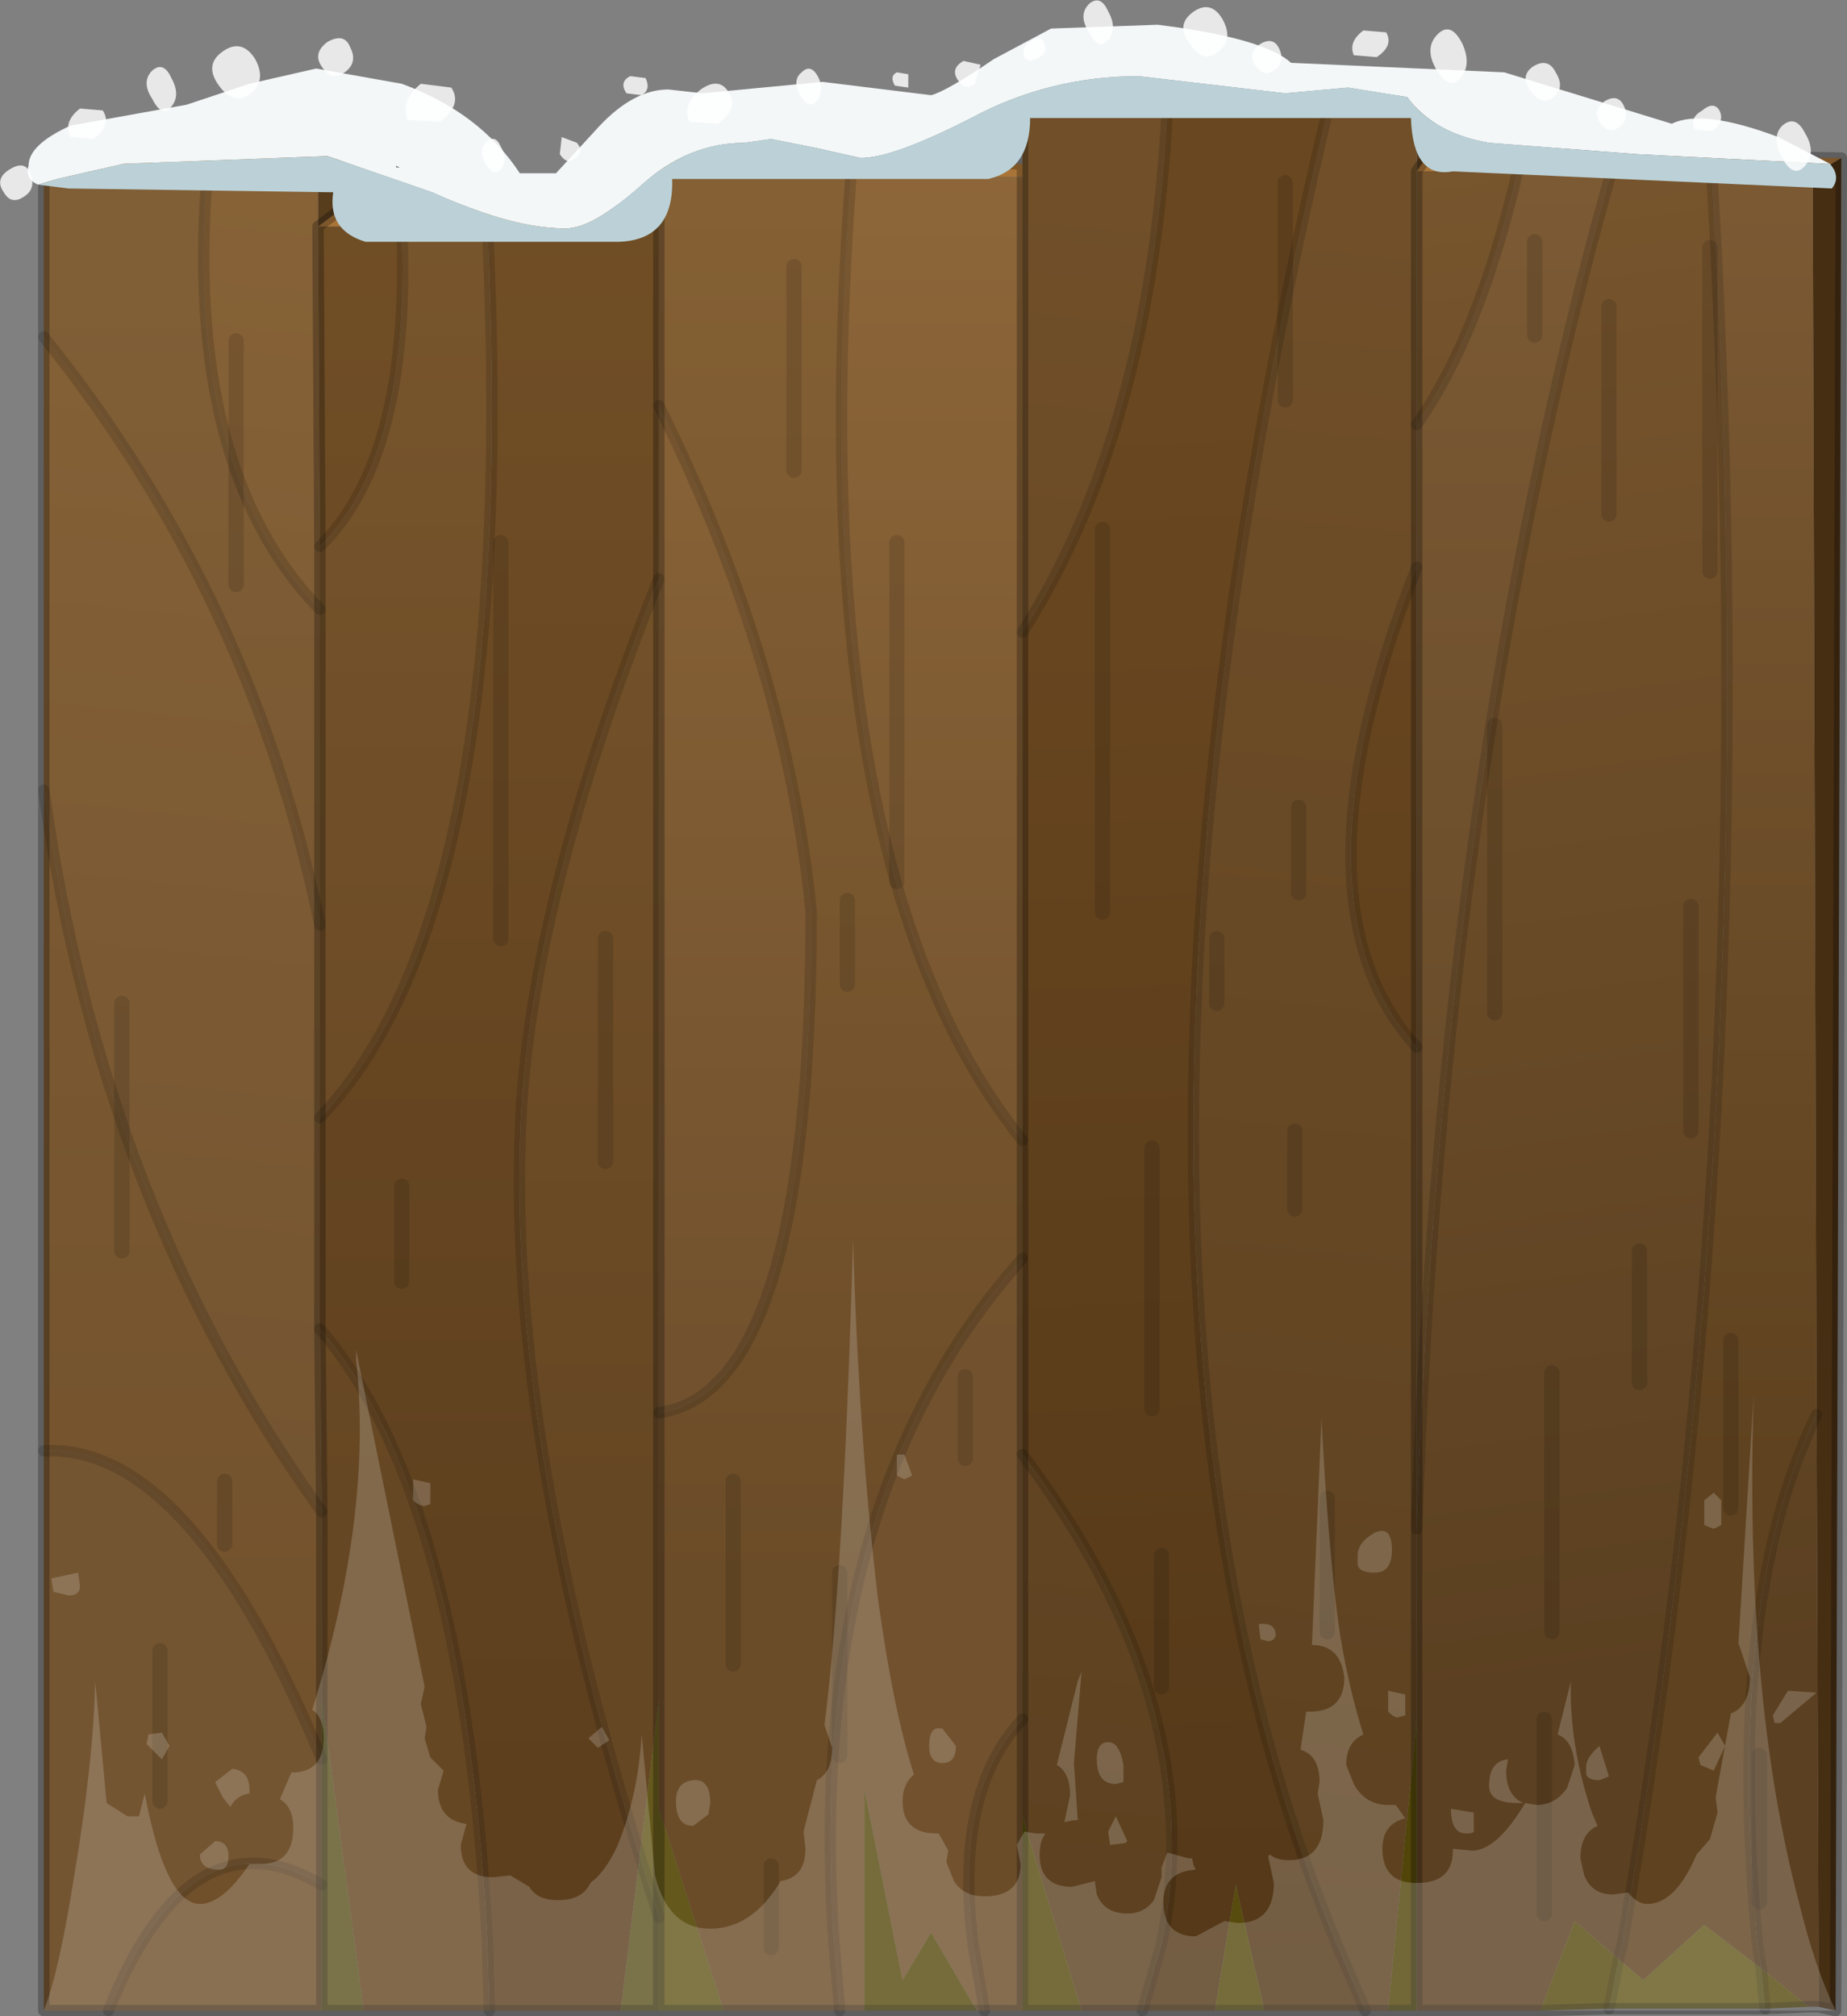 <?xml version="1.0" encoding="UTF-8" standalone="no"?>
<svg xmlns:xlink="http://www.w3.org/1999/xlink" height="52.95px" width="48.5px" xmlns="http://www.w3.org/2000/svg">
  <rect width="100%" height="100%" fill="#808080" stroke="none"/>
  <g transform="matrix(1.0, 0.0, 0.0, 1.0, 22.8, 53.75)">
    <use height="52.95" transform="matrix(1.0, 0.0, 0.0, 1.0, -22.8, -53.75)" width="48.5" xlink:href="#decoration13-shape0"/>
  </g>
  <defs>
    <g id="decoration13-shape0" transform="matrix(1.0, 0.0, 0.0, 1.0, 22.8, 53.75)">
      <path d="M14.75 -51.1 L14.4 -50.8 12.05 -50.8 7.85 -50.8 4.05 -50.8 4.4 -51.05 14.75 -51.1 M14.4 -49.25 L14.75 -49.75 25.55 -49.6 24.8 -49.15 22.15 -49.2 19.5 -49.2 17.05 -49.25 14.4 -49.25 M-21.65 -49.3 L-21.15 -49.75 -17.5 -49.75 -13.85 -49.75 -14.45 -49.3 -17.35 -49.3 -17.5 -49.75 -17.35 -49.3 -21.65 -49.3 M-13.85 -48.25 L-5.5 -48.25 -5.5 -47.8 -10.0 -47.8 -12.25 -47.8 -14.45 -47.8 -13.85 -48.25 M-5.5 -49.3 L-5.1 -49.6 -0.5 -49.5 4.05 -49.45 4.05 -49.1 -0.45 -49.2 -5.5 -49.3" fill="#a87437" fill-rule="evenodd" stroke="none"/>
      <path d="M25.55 -49.6 L25.4 -0.95 24.95 -1.05 24.95 -2.7 24.9 -16.6 24.8 -49.15 25.55 -49.6" fill="#462e13" fill-rule="evenodd" stroke="none"/>
      <path d="M14.75 -51.1 L14.75 -49.75 14.4 -49.25 14.4 -50.8 14.75 -51.1 M-13.85 -49.75 L-13.85 -48.25 -14.45 -47.8 -14.45 -49.3 -13.85 -49.75" fill="#583d1d" fill-rule="evenodd" stroke="none"/>
      <path d="M14.4 -50.8 L14.4 -49.25 14.4 -42.6 14.4 -38.85 Q10.95 -30.05 14.4 -26.25 L14.4 -13.6 14.4 -8.55 13.65 -0.95 13.05 -0.95 12.3 -2.7 Q4.9 -20.5 12.05 -50.8 L14.4 -50.8 M7.2 -0.95 L5.6 -0.95 4.05 -6.05 4.05 -8.6 4.05 -15.55 Q9.0 -9.0 7.7 -2.7 L7.2 -0.95 M4.05 -49.45 L4.05 -50.8 7.85 -50.8 Q7.4 -42.4 4.05 -37.15 L4.05 -49.1 4.05 -49.45" fill="url(#decoration13-gradient0)" fill-rule="evenodd" stroke="none"/>
      <path d="M13.05 -0.95 L10.4 -0.95 9.65 -4.25 9.1 -0.95 7.2 -0.95 7.7 -2.7 Q9.0 -9.0 4.05 -15.55 L4.05 -20.7 4.05 -23.8 4.05 -37.15 Q7.4 -42.4 7.85 -50.8 L12.05 -50.8 Q4.9 -20.5 12.3 -2.7 L13.05 -0.95 M14.4 -38.85 L14.4 -26.25 Q10.95 -30.05 14.4 -38.85" fill="url(#decoration13-gradient1)" fill-rule="evenodd" stroke="none"/>
      <path d="M22.15 -49.2 L24.8 -49.15 24.9 -16.6 Q22.5 -11.65 23.35 -2.7 L23.45 -2.05 21.95 -3.2 20.35 -1.75 19.7 -2.3 19.8 -2.7 Q23.6 -24.5 22.15 -49.2" fill="url(#decoration13-gradient2)" fill-rule="evenodd" stroke="none"/>
      <path d="M14.4 -42.6 Q16.05 -44.95 17.05 -49.25 L19.5 -49.2 Q15.05 -33.35 14.4 -13.6 L14.4 -26.25 14.4 -38.85 14.4 -42.6" fill="url(#decoration13-gradient3)" fill-rule="evenodd" stroke="none"/>
      <path d="M24.95 -1.05 L24.7 -1.05 23.45 -2.05 23.35 -2.7 Q22.5 -11.65 24.9 -16.6 L24.95 -2.7 24.95 -1.05 M17.65 -0.95 L14.4 -0.95 14.4 -2.7 14.4 -8.55 14.4 -13.6 Q15.05 -33.35 19.5 -49.2 L22.15 -49.2 Q23.6 -24.5 19.8 -2.7 L19.7 -2.3 18.55 -3.3 17.65 -0.95 M17.05 -49.25 Q16.05 -44.95 14.4 -42.6 L14.4 -49.25 17.05 -49.25" fill="url(#decoration13-gradient4)" fill-rule="evenodd" stroke="none"/>
      <path d="M3.05 -0.95 L2.85 -0.95 1.65 -3.0 0.9 -1.75 -0.1 -6.75 -0.1 -0.95 -0.75 -0.95 -0.9 -2.7 Q-1.7 -14.3 4.05 -20.7 L4.05 -15.55 4.05 -8.6 Q2.25 -6.7 2.75 -2.7 L3.05 -0.95 M4.05 -49.1 L4.05 -37.15 4.05 -23.8 Q-1.8 -31.05 -0.45 -49.2 L4.05 -49.1 M-5.5 -43.1 Q-2.15 -36.35 -1.5 -29.8 -1.5 -17.2 -5.5 -16.65 L-5.5 -38.55 -5.5 -43.1" fill="url(#decoration13-gradient5)" fill-rule="evenodd" stroke="none"/>
      <path d="M4.05 -0.95 L3.05 -0.95 2.75 -2.7 Q2.25 -6.7 4.05 -8.6 L4.05 -6.05 4.05 -2.7 4.05 -0.95 M-0.75 -0.95 L-3.8 -0.95 -5.5 -6.25 -5.5 -9.1 -5.5 -16.65 Q-1.5 -17.2 -1.5 -29.8 -2.15 -36.35 -5.5 -43.1 L-5.5 -47.8 -5.5 -48.25 -5.5 -49.3 -0.45 -49.2 Q-1.8 -31.05 4.05 -23.8 L4.05 -20.7 Q-1.7 -14.3 -0.9 -2.7 L-0.75 -0.95" fill="url(#decoration13-gradient6)" fill-rule="evenodd" stroke="none"/>
      <path d="M-6.5 -0.95 L-9.95 -0.95 -10.0 -2.7 Q-10.6 -14.45 -14.4 -18.85 L-14.4 -24.4 Q-9.15 -29.85 -10.0 -47.8 L-5.5 -47.8 -5.5 -43.1 -5.5 -38.55 Q-8.7 -30.55 -9.1 -24.8 -9.6 -16.6 -6.0 -5.0 L-6.5 -0.95 M-14.45 -47.8 L-12.25 -47.8 Q-12.0 -41.75 -14.4 -39.4 L-14.45 -47.8" fill="url(#decoration13-gradient7)" fill-rule="evenodd" stroke="none"/>
      <path d="M-9.95 -0.95 L-13.25 -0.95 -14.35 -9.1 -14.35 -14.05 -14.4 -18.85 Q-10.6 -14.45 -10.0 -2.7 L-9.95 -0.95 M-5.5 -16.65 L-5.5 -9.1 -6.0 -5.0 Q-9.6 -16.6 -9.1 -24.8 -8.7 -30.55 -5.5 -38.55 L-5.5 -16.65 M-10.0 -47.8 Q-9.15 -29.85 -14.4 -24.4 L-14.4 -29.45 -14.4 -37.75 -14.4 -39.4 Q-12.0 -41.75 -12.25 -47.8 L-10.0 -47.8" fill="url(#decoration13-gradient8)" fill-rule="evenodd" stroke="none"/>
      <path d="M-14.35 -0.95 L-19.95 -0.95 Q-17.8 -6.3 -14.35 -4.25 L-14.35 -2.7 -14.35 -0.95 M-21.65 -15.65 L-21.65 -33.0 Q-20.15 -22.1 -14.35 -14.05 L-14.35 -9.1 -14.35 -7.55 Q-17.8 -15.85 -21.65 -15.65 M-21.65 -44.9 L-21.65 -49.3 -17.35 -49.3 Q-18.0 -41.45 -14.4 -37.75 L-14.4 -29.45 Q-16.15 -38.05 -21.65 -44.9" fill="url(#decoration13-gradient9)" fill-rule="evenodd" stroke="none"/>
      <path d="M-19.95 -0.95 L-21.65 -0.95 -21.65 -15.65 Q-17.8 -15.85 -14.35 -7.55 L-14.35 -4.25 Q-17.8 -6.3 -19.95 -0.95 M-21.65 -33.0 L-21.65 -44.9 Q-16.15 -38.05 -14.4 -29.45 L-14.4 -24.4 -14.4 -18.85 -14.35 -14.05 Q-20.15 -22.1 -21.65 -33.0 M-14.45 -49.3 L-14.45 -47.8 -14.4 -39.4 -14.4 -37.75 Q-18.0 -41.45 -17.35 -49.3 L-14.45 -49.3" fill="url(#decoration13-gradient10)" fill-rule="evenodd" stroke="none"/>
      <path d="M-5.5 -0.95 L-6.5 -0.95 -6.0 -5.0 -5.5 -3.4 -5.5 -2.7 -5.5 -0.95 M-13.25 -0.95 L-14.35 -0.95 -14.35 -2.7 -14.35 -4.25 -14.35 -7.55 -14.35 -9.1 -13.25 -0.95" fill="#5d521e" fill-rule="evenodd" stroke="none"/>
      <path d="M23.55 -1.0 L19.45 -1.0 19.7 -2.3 20.35 -1.75 21.95 -3.2 23.45 -2.05 23.55 -1.0 M-3.8 -0.95 L-5.5 -0.95 -5.5 -2.7 -5.5 -3.4 -6.0 -5.0 -5.5 -9.1 -5.5 -6.25 -3.8 -0.95 M-5.5 -6.25 L-5.5 -3.4 -5.5 -6.25" fill="#64581c" fill-rule="evenodd" stroke="none"/>
      <path d="M24.7 -1.05 L23.55 -1.0 23.45 -2.05 24.7 -1.05 M19.45 -1.0 L17.65 -0.95 18.55 -3.3 19.7 -2.3 19.45 -1.0 M10.4 -0.95 L9.1 -0.95 9.65 -4.25 10.4 -0.95 M5.6 -0.95 L4.05 -0.95 4.05 -2.7 4.05 -6.05 5.6 -0.95 M2.85 -0.95 L-0.1 -0.95 -0.1 -6.75 0.9 -1.75 1.65 -3.0 2.85 -0.95" fill="#584b0e" fill-rule="evenodd" stroke="none"/>
      <path d="M14.4 -0.95 L13.65 -0.95 14.4 -8.55 14.4 -2.7 14.4 -0.95" fill="#514509" fill-rule="evenodd" stroke="none"/>
      <path d="M14.75 -49.75 L14.75 -51.1 14.4 -50.8 M14.4 -49.25 L14.75 -49.75 25.55 -49.6 25.4 -0.95 24.95 -1.05 24.7 -1.05 23.55 -1.0 19.45 -1.0 17.65 -0.95 14.4 -0.95 13.65 -0.95 13.05 -0.95 10.4 -0.95 9.1 -0.95 7.2 -0.95 5.6 -0.95 4.05 -0.95 3.05 -0.95 2.85 -0.95 -0.1 -0.95 -0.75 -0.95 -3.8 -0.95 -5.5 -0.95 -6.5 -0.95 -9.95 -0.95 -13.25 -0.95 -14.35 -0.95 -19.95 -0.95 -21.65 -0.95 -21.65 -15.65 -21.65 -33.0 -21.65 -44.9 -21.65 -49.3 -21.15 -49.75 -17.5 -49.75 -13.85 -49.75 -13.85 -48.25 -5.5 -48.25 -5.5 -49.3 -5.1 -49.6 -0.5 -49.5 4.05 -49.45 4.05 -50.8 4.4 -51.05 14.75 -51.1 M24.8 -49.15 L25.55 -49.6 M14.4 -42.6 L14.4 -38.85 14.4 -26.25 14.4 -13.6 M14.4 -49.25 L14.4 -42.6 M4.05 -49.45 L4.05 -49.1 4.05 -37.15 4.05 -23.8 4.05 -20.7 4.05 -15.55 M4.05 -0.95 L4.05 -2.7 4.05 -6.05 4.05 -8.6 4.05 -15.55 M14.4 -0.95 L14.4 -2.7 14.4 -8.55 14.4 -13.6 M-5.5 -48.25 L-5.5 -47.8 -5.5 -43.1 -5.5 -38.55 -5.5 -16.65 -5.5 -9.1 -5.5 -6.25 M-14.4 -24.4 L-14.4 -18.85 M-14.45 -47.8 L-13.85 -48.25 M-14.45 -47.8 L-14.4 -39.4 -14.4 -37.75 -14.4 -29.45 -14.4 -24.4 M-14.35 -14.05 L-14.4 -18.85 M-14.35 -9.1 L-14.35 -7.55 -14.35 -4.25 -14.35 -2.7 -14.35 -0.95 M-14.35 -9.1 L-14.35 -14.05 M-5.5 -0.95 L-5.5 -2.7 -5.5 -3.4 -5.5 -6.25" fill="none" stroke="#000000" stroke-linecap="round" stroke-linejoin="round" stroke-opacity="0.259" stroke-width="0.3"/>
      <path d="M17.05 -49.25 Q16.05 -44.95 14.4 -42.6 M14.4 -13.6 Q15.05 -33.35 19.5 -49.2 M4.05 -37.15 Q7.4 -42.4 7.85 -50.8 M14.4 -38.85 Q10.95 -30.05 14.4 -26.25 M4.05 -15.55 Q9.0 -9.0 7.7 -2.7 L7.2 -0.95 M4.05 -8.6 Q2.25 -6.7 2.75 -2.7 L3.05 -0.95 M13.05 -0.95 L12.3 -2.7 Q4.9 -20.5 12.05 -50.8 M22.15 -49.2 Q23.6 -24.5 19.8 -2.7 L19.7 -2.3 M23.45 -2.05 L23.35 -2.7 Q22.5 -11.65 24.9 -16.6 M19.45 -1.0 L19.7 -2.3 M23.55 -1.0 L23.45 -2.05 M4.05 -23.8 Q-1.8 -31.05 -0.45 -49.2 M-5.5 -43.1 Q-2.15 -36.35 -1.5 -29.8 -1.5 -17.2 -5.5 -16.65 M-10.0 -47.8 Q-9.15 -29.85 -14.4 -24.4 M-14.4 -18.85 Q-10.6 -14.45 -10.0 -2.7 L-9.95 -0.95 M-14.4 -39.4 Q-12.0 -41.75 -12.25 -47.8 M-14.4 -37.75 Q-18.0 -41.45 -17.35 -49.3 M-6.0 -5.0 Q-9.6 -16.6 -9.1 -24.8 -8.7 -30.55 -5.5 -38.55 M-14.35 -14.05 Q-20.15 -22.1 -21.65 -33.0 M-19.95 -0.95 Q-17.8 -6.3 -14.35 -4.25 M-5.5 -3.4 L-6.0 -5.0 M-0.75 -0.95 L-0.9 -2.7 Q-1.7 -14.3 4.05 -20.7 M-14.35 -7.55 Q-17.8 -15.85 -21.65 -15.65 M-21.65 -44.9 Q-16.15 -38.05 -14.4 -29.45 M-17.5 -49.75 L-17.35 -49.3" fill="none" stroke="#000000" stroke-linecap="round" stroke-linejoin="round" stroke-opacity="0.141" stroke-width="0.3"/>
      <path d="M22.1 -47.25 L22.1 -38.75 M16.45 -34.7 L16.45 -27.15 M17.5 -47.4 L17.5 -44.95 M19.45 -45.7 L19.45 -40.25 M10.95 -48.95 L10.95 -43.25 M6.15 -39.85 L6.15 -29.8 M11.3 -32.55 L11.3 -30.3 M0.75 -39.5 L0.75 -30.6 M9.15 -29.1 L9.15 -27.4 M17.75 -8.6 L17.75 -3.5 M12.05 -14.4 L12.05 -10.9 M7.7 -12.9 L7.7 -9.45 M17.95 -17.7 L17.95 -10.9 M11.2 -24.05 L11.2 -22.0 M7.45 -23.6 L7.45 -16.75 M2.55 -17.6 L2.55 -15.45 M23.4 -7.65 L23.4 -3.8 M20.25 -20.9 L20.25 -17.45 M22.65 -18.55 L22.65 -14.15 M21.6 -29.95 L21.6 -24.05 M-1.95 -46.75 L-1.95 -41.4 M-16.6 -44.8 L-16.6 -38.4 M-9.65 -39.5 L-9.65 -29.1 M-0.55 -30.1 L-0.55 -27.9 M-0.75 -12.45 L-0.75 -7.65 M-2.55 -4.75 L-2.55 -2.6 M-12.25 -22.6 L-12.25 -20.1 M-16.9 -14.85 L-16.9 -13.2 M-18.6 -10.4 L-18.6 -6.45 M-3.55 -14.85 L-3.55 -10.05 M-6.9 -29.1 L-6.9 -23.25 M-19.6 -27.4 L-19.6 -20.9" fill="none" stroke="#000000" stroke-linecap="round" stroke-linejoin="round" stroke-opacity="0.122" stroke-width="0.4"/>
      <path d="M12.85 -12.9 Q12.85 -13.25 13.3 -13.5 13.75 -13.7 13.75 -13.05 13.75 -12.45 13.3 -12.45 12.9 -12.45 12.85 -12.65 L12.85 -12.9 M0.75 -15.0 L0.75 -15.55 0.95 -15.55 1.15 -15.0 0.95 -14.9 0.75 -15.0 M5.4 -7.45 L5.5 -5.95 5.4 -5.95 5.15 -5.9 5.3 -6.6 Q5.3 -7.2 4.95 -7.4 L5.5 -9.6 5.6 -9.85 5.4 -7.45 M6.7 -7.4 L6.7 -6.95 6.5 -6.9 Q6.0 -6.9 6.0 -7.55 6.0 -8.0 6.3 -8.0 6.6 -8.0 6.7 -7.4 M0.25 -11.8 Q0.65 -8.85 1.2 -7.15 0.9 -6.9 0.9 -6.45 0.9 -5.6 1.8 -5.6 L1.85 -5.6 2.1 -5.15 2.05 -4.85 2.25 -4.35 Q2.5 -3.95 3.05 -3.95 4.0 -3.95 4.0 -4.8 L3.9 -5.3 4.1 -5.65 4.4 -5.6 4.65 -5.6 Q4.5 -5.4 4.5 -5.05 4.5 -4.2 5.35 -4.2 L5.95 -4.35 6.0 -4.0 Q6.2 -3.5 6.8 -3.5 7.25 -3.5 7.5 -3.85 L7.7 -4.45 7.7 -4.7 7.85 -5.1 8.4 -4.95 8.5 -4.95 8.55 -4.75 8.6 -4.65 Q7.75 -4.6 7.75 -3.8 7.75 -2.9 8.6 -2.9 L9.35 -3.3 9.7 -3.25 Q10.65 -3.25 10.65 -4.3 L10.5 -5.0 10.55 -5.05 Q10.7 -4.9 11.05 -4.9 11.95 -4.9 11.95 -5.95 L11.8 -6.65 11.85 -6.95 Q11.85 -7.65 11.35 -7.8 L11.5 -8.8 11.6 -8.8 Q12.5 -8.8 12.5 -9.7 12.4 -10.55 11.65 -10.55 L11.9 -16.5 Q12.1 -12.7 12.4 -10.75 12.65 -9.3 13.0 -8.2 12.55 -8.0 12.55 -7.4 L12.75 -6.9 Q13.05 -6.35 13.65 -6.35 L13.85 -6.35 14.1 -6.0 Q13.5 -5.85 13.5 -5.2 13.5 -4.3 14.4 -4.3 15.35 -4.3 15.35 -5.15 L15.35 -5.2 15.85 -5.15 Q16.5 -5.15 17.25 -6.4 L17.55 -6.35 Q18.05 -6.35 18.35 -6.8 L18.55 -7.4 Q18.5 -8.05 18.1 -8.2 L18.45 -9.6 Q18.4 -7.95 19.0 -6.15 L19.15 -5.8 Q18.7 -5.6 18.7 -4.95 L18.8 -4.5 Q19.0 -4.0 19.55 -4.0 L19.95 -4.05 Q20.2 -3.75 20.45 -3.75 21.2 -3.75 21.75 -5.05 L22.1 -5.45 22.3 -6.15 22.25 -6.55 22.65 -8.75 Q23.15 -8.95 23.15 -9.7 L22.85 -10.6 23.25 -17.15 Q23.0 -9.2 24.45 -3.75 24.85 -2.1 25.4 -0.95 L-21.65 -0.95 Q-21.25 -1.95 -20.85 -4.5 -20.35 -7.45 -20.3 -9.6 L-20.0 -6.4 -19.45 -6.05 -19.15 -6.05 -19.0 -6.65 Q-18.45 -3.75 -17.55 -3.75 -16.95 -3.75 -16.25 -4.8 L-15.95 -4.8 Q-15.1 -4.8 -15.1 -5.75 -15.1 -6.3 -15.45 -6.5 L-15.15 -7.2 Q-14.3 -7.2 -14.3 -8.1 -14.3 -8.65 -14.6 -8.85 -13.0 -14.0 -13.45 -18.05 L-13.45 -18.3 -11.65 -9.45 -11.75 -9.0 -11.6 -8.4 -11.65 -8.1 -11.5 -7.6 -11.15 -7.25 -11.3 -6.75 Q-11.3 -5.95 -10.55 -5.85 L-10.7 -5.3 Q-10.7 -4.45 -9.85 -4.45 L-9.4 -4.5 -8.9 -4.2 Q-8.7 -3.85 -8.15 -3.85 -7.5 -3.85 -7.3 -4.3 -6.9 -4.6 -6.6 -5.25 -6.05 -6.55 -5.95 -8.2 L-5.6 -4.5 Q-5.25 -3.1 -4.15 -3.1 -3.05 -3.1 -2.3 -4.35 -1.65 -4.45 -1.65 -5.2 L-1.7 -5.65 -1.35 -7.0 Q-0.95 -7.2 -0.95 -7.85 L-1.15 -8.45 Q-0.65 -12.35 -0.4 -21.2 -0.25 -16.0 0.25 -11.8 M2.3 -7.9 Q2.3 -7.45 1.95 -7.45 1.6 -7.45 1.6 -7.9 1.6 -8.45 1.95 -8.35 L2.3 -7.9 M17.2 -6.4 L17.05 -6.4 Q16.3 -6.4 16.3 -6.85 16.3 -7.5 16.8 -7.55 L16.75 -7.25 Q16.75 -6.6 17.2 -6.4 M6.75 -5.35 L6.35 -5.3 6.3 -5.65 6.5 -6.05 6.8 -5.4 6.75 -5.35 M18.85 -7.15 L18.85 -7.35 Q18.85 -7.6 19.2 -7.9 L19.45 -7.1 19.2 -7.0 Q18.9 -7.0 18.85 -7.15 M10.5 -10.65 L10.3 -10.7 10.25 -11.1 Q10.7 -11.15 10.7 -10.8 10.65 -10.65 10.5 -10.65 M13.9 -8.65 Q13.8 -8.65 13.65 -8.8 L13.65 -9.35 14.1 -9.25 14.1 -8.7 13.9 -8.65 M15.9 -5.7 Q15.95 -5.6 15.7 -5.6 15.3 -5.6 15.3 -6.25 L15.9 -6.15 15.9 -5.7 M22.4 -14.35 L22.4 -13.7 22.2 -13.6 21.95 -13.7 21.95 -14.35 22.2 -14.55 22.4 -14.35 M24.9 -9.3 L23.95 -8.5 23.8 -8.5 23.75 -8.7 24.15 -9.35 24.9 -9.3 M22.2 -7.25 L21.85 -7.4 21.8 -7.6 22.3 -8.25 22.5 -7.9 22.2 -7.25 M-20.7 -12.1 Q-20.7 -11.85 -21.0 -11.85 L-21.4 -11.95 -21.45 -12.3 -20.75 -12.45 -20.7 -12.1 M-11.95 -14.9 L-11.5 -14.8 -11.5 -14.25 -11.65 -14.2 Q-11.8 -14.2 -11.95 -14.35 L-11.95 -14.9 M-18.55 -7.55 L-18.95 -7.95 -18.9 -8.2 -18.55 -8.25 -18.35 -7.9 -18.55 -7.55 M-16.95 -6.55 L-17.15 -6.95 -16.7 -7.3 Q-16.25 -7.25 -16.25 -6.75 L-16.25 -6.65 Q-16.6 -6.6 -16.75 -6.3 L-16.95 -6.55 M-16.8 -5.0 Q-16.8 -4.65 -17.05 -4.65 -17.55 -4.65 -17.55 -5.05 L-17.15 -5.4 Q-16.8 -5.4 -16.8 -5.0 M-4.6 -7.0 Q-4.15 -7.05 -4.15 -6.4 L-4.2 -6.1 -4.6 -5.8 Q-5.05 -5.8 -5.05 -6.45 -5.05 -6.95 -4.6 -7.0 M-6.8 -8.05 L-7.1 -7.85 -7.35 -8.1 -7.0 -8.4 -6.8 -8.05" fill="#f3f3f3" fill-opacity="0.2" fill-rule="evenodd" stroke="none"/>
      <path d="M25.25 -49.45 L25.15 -49.45 20.2 -49.7 16.3 -50.0 Q14.85 -50.25 14.15 -51.2 L12.6 -51.45 10.95 -51.3 7.1 -51.75 Q4.75 -51.75 2.7 -50.65 0.65 -49.6 -0.2 -49.6 L-1.3 -49.85 -2.55 -50.1 -3.25 -50.0 Q-4.75 -50.0 -6.0 -48.85 -7.25 -47.75 -7.95 -47.75 -9.35 -47.75 -11.45 -48.7 L-14.2 -49.65 -19.55 -49.45 -21.3 -49.05 -21.8 -48.9 Q-22.15 -49.05 -22.05 -49.4 -22.05 -49.95 -20.95 -50.45 L-17.9 -51.0 -16.25 -51.55 -14.5 -51.95 -12.25 -51.55 Q-10.2 -50.8 -9.15 -49.2 L-8.2 -49.2 -7.05 -50.45 Q-6.15 -51.4 -5.25 -51.4 L-4.35 -51.3 -1.2 -51.6 1.65 -51.25 Q2.05 -51.35 3.3 -52.2 L4.8 -53.0 7.6 -53.1 Q10.4 -52.75 11.1 -52.1 L16.7 -51.85 21.1 -50.5 Q21.9 -50.9 23.9 -50.15 L25.25 -49.45 M-12.4 -49.35 L-12.3 -49.35 -12.4 -49.4 -12.4 -49.35" fill="#f3f7f8" fill-rule="evenodd" stroke="none"/>
      <path d="M-21.8 -48.9 L-21.3 -49.05 -19.55 -49.45 -14.2 -49.65 -11.45 -48.7 Q-9.35 -47.75 -7.95 -47.75 -7.25 -47.75 -6.0 -48.85 -4.75 -50.0 -3.25 -50.0 L-2.55 -50.1 -1.3 -49.85 -0.2 -49.6 Q0.65 -49.6 2.7 -50.65 4.75 -51.75 7.1 -51.75 L10.95 -51.3 12.6 -51.45 14.15 -51.2 Q14.85 -50.25 16.3 -50.0 L20.2 -49.7 25.15 -49.45 25.25 -49.45 Q25.55 -49.1 25.3 -48.8 L15.35 -49.25 Q14.3 -49.05 14.25 -50.65 L4.25 -50.65 Q4.25 -49.3 3.15 -49.05 L-5.15 -49.05 Q-5.1 -47.45 -6.55 -47.4 L-13.2 -47.4 Q-14.2 -47.7 -14.05 -48.7 L-21.0 -48.8 -21.8 -48.9" fill="#bbd1d7" fill-rule="evenodd" stroke="none"/>
      <path d="M4.6 -52.65 Q4.75 -52.4 4.5 -52.25 4.2 -52.05 4.1 -52.25 4.0 -52.5 4.25 -52.65 4.5 -52.85 4.6 -52.65 M2.5 -52.15 L2.95 -52.05 2.8 -51.55 Q2.55 -51.35 2.35 -51.65 2.15 -51.95 2.5 -52.15 M0.7 -51.5 Q0.55 -51.75 0.75 -51.85 L1.05 -51.8 1.05 -51.45 0.7 -51.5 M8.45 -52.6 Q8.05 -53.1 8.55 -53.45 9.0 -53.75 9.3 -53.25 9.6 -52.7 9.2 -52.4 8.8 -52.05 8.45 -52.6 M5.8 -52.9 Q5.5 -53.35 5.8 -53.65 6.1 -53.9 6.3 -53.45 6.55 -53.0 6.3 -52.7 6.05 -52.4 5.8 -52.9 M10.65 -51.9 Q10.4 -51.7 10.15 -52.05 9.95 -52.35 10.3 -52.6 10.65 -52.8 10.8 -52.45 10.95 -52.1 10.65 -51.9 M13.35 -52.25 L12.75 -52.3 Q12.6 -52.65 13.0 -52.95 L13.6 -52.9 Q13.8 -52.55 13.35 -52.25 M14.95 -52.85 Q15.3 -53.2 15.6 -52.6 15.85 -52.05 15.55 -51.7 15.25 -51.35 14.9 -51.95 14.6 -52.5 14.95 -52.85 M17.45 -52.0 Q17.85 -52.25 18.05 -51.85 18.3 -51.45 18.0 -51.2 17.7 -50.95 17.4 -51.35 17.1 -51.75 17.45 -52.0 M19.7 -50.4 Q19.45 -50.2 19.2 -50.55 19.0 -50.85 19.35 -51.1 19.7 -51.3 19.85 -50.95 20.0 -50.6 19.7 -50.4 M24.6 -50.25 Q24.9 -49.75 24.6 -49.4 24.3 -49.05 24.0 -49.6 23.7 -50.15 24.0 -50.45 24.35 -50.75 24.6 -50.25 M21.7 -50.35 Q21.55 -50.65 21.9 -50.85 22.2 -51.1 22.35 -50.85 22.5 -50.55 22.15 -50.3 L21.7 -50.35 M-20.7 -50.9 L-20.1 -50.85 Q-19.85 -50.45 -20.35 -50.1 L-20.95 -50.15 Q-21.15 -50.55 -20.7 -50.9 M-17.05 -51.5 Q-17.45 -52.05 -16.95 -52.4 -16.45 -52.75 -16.1 -52.2 -15.8 -51.65 -16.2 -51.3 -16.65 -50.95 -17.05 -51.5 M-18.3 -50.95 Q-18.55 -50.65 -18.8 -51.15 -19.1 -51.6 -18.8 -51.9 -18.5 -52.15 -18.3 -51.7 -18.05 -51.25 -18.3 -50.95 M-12.1 -50.6 Q-12.3 -51.1 -11.75 -51.55 L-10.95 -51.45 Q-10.65 -51.0 -11.25 -50.55 L-12.1 -50.6 M-14.35 -52.0 Q-14.6 -52.35 -14.2 -52.65 -13.75 -52.9 -13.6 -52.5 -13.4 -52.1 -13.75 -51.85 -14.1 -51.6 -14.35 -52.0 M-8.1 -49.7 L-8.05 -50.15 -7.65 -50.0 Q-7.45 -49.75 -7.7 -49.6 -7.9 -49.4 -8.1 -49.7 M-9.65 -49.9 Q-9.45 -49.55 -9.65 -49.3 -9.85 -49.1 -10.05 -49.45 -10.25 -49.8 -10.05 -50.0 -9.8 -50.25 -9.65 -49.9 M-6.35 -51.3 Q-6.55 -51.6 -6.25 -51.75 L-5.85 -51.7 Q-5.7 -51.4 -5.95 -51.25 L-6.35 -51.3 M-1.8 -51.25 Q-2.0 -51.65 -1.75 -51.85 -1.5 -52.1 -1.3 -51.7 -1.15 -51.35 -1.35 -51.1 -1.55 -50.85 -1.8 -51.25 M-4.7 -50.55 Q-4.9 -51.0 -4.4 -51.4 -3.9 -51.75 -3.65 -51.3 -3.4 -50.9 -3.95 -50.5 L-4.7 -50.55 M-22.7 -48.7 Q-22.95 -49.05 -22.55 -49.3 -22.15 -49.55 -22.0 -49.2 -21.85 -48.8 -22.15 -48.6 -22.5 -48.35 -22.7 -48.7" fill="#ffffff" fill-opacity="0.82" fill-rule="evenodd" stroke="none"/>
    </g>
    <linearGradient gradientTransform="matrix(-0.003, 0.028, -0.03, -0.003, 9.15, -26.55)" gradientUnits="userSpaceOnUse" id="decoration13-gradient0" spreadMethod="pad" x1="-819.2" x2="819.2">
      <stop offset="0.024" stop-color="#704f29"/>
      <stop offset="1.0" stop-color="#5d4120"/>
    </linearGradient>
    <linearGradient gradientTransform="matrix(0.001, 0.027, -0.03, 0.001, 9.05, -22.55)" gradientUnits="userSpaceOnUse" id="decoration13-gradient1" spreadMethod="pad" x1="-819.2" x2="819.2">
      <stop offset="0.035" stop-color="#694720"/>
      <stop offset="0.973" stop-color="#543818"/>
    </linearGradient>
    <linearGradient gradientTransform="matrix(0.0, 0.023, -0.022, 0.0, 25.2, -34.15)" gradientUnits="userSpaceOnUse" id="decoration13-gradient2" spreadMethod="pad" x1="-819.2" x2="819.2">
      <stop offset="0.0" stop-color="#7e5c36"/>
      <stop offset="1.0" stop-color="#5f421f"/>
    </linearGradient>
    <linearGradient gradientTransform="matrix(0.0, 0.023, -0.022, 0.0, 25.2, -34.15)" gradientUnits="userSpaceOnUse" id="decoration13-gradient3" spreadMethod="pad" x1="-819.2" x2="819.2">
      <stop offset="0.0" stop-color="#7e5c36"/>
      <stop offset="0.969" stop-color="#644827"/>
    </linearGradient>
    <linearGradient gradientTransform="matrix(0.004, 0.025, -0.029, 0.004, 20.05, -29.25)" gradientUnits="userSpaceOnUse" id="decoration13-gradient4" spreadMethod="pad" x1="-819.2" x2="819.2">
      <stop offset="0.0" stop-color="#77552d"/>
      <stop offset="0.969" stop-color="#5b4021"/>
    </linearGradient>
    <linearGradient gradientTransform="matrix(0.0, 0.023, -0.029, 0.0, -0.9, -37.25)" gradientUnits="userSpaceOnUse" id="decoration13-gradient5" spreadMethod="pad" x1="-819.2" x2="819.2">
      <stop offset="0.0" stop-color="#936a3b"/>
      <stop offset="1.0" stop-color="#72522e"/>
    </linearGradient>
    <linearGradient gradientTransform="matrix(0.0, 0.031, -0.029, 0.0, -0.65, -37.45)" gradientUnits="userSpaceOnUse" id="decoration13-gradient6" spreadMethod="pad" x1="-819.2" x2="819.2">
      <stop offset="0.027" stop-color="#8e6739"/>
      <stop offset="1.0" stop-color="#6b4c28"/>
    </linearGradient>
    <linearGradient gradientTransform="matrix(0.0, 0.027, -0.029, 0.0, -9.3, -29.1)" gradientUnits="userSpaceOnUse" id="decoration13-gradient7" spreadMethod="pad" x1="-819.2" x2="819.2">
      <stop offset="0.0" stop-color="#724f26"/>
      <stop offset="1.0" stop-color="#5d3f1e"/>
    </linearGradient>
    <linearGradient gradientTransform="matrix(0.0, 0.022, -0.014, 0.0, 0.2, -32.35)" gradientUnits="userSpaceOnUse" id="decoration13-gradient8" spreadMethod="pad" x1="-819.2" x2="819.2">
      <stop offset="0.0" stop-color="#79562d"/>
      <stop offset="1.0" stop-color="#664723"/>
    </linearGradient>
    <linearGradient gradientTransform="matrix(0.0, 0.028, -0.015, 0.0, -22.85, -25.15)" gradientUnits="userSpaceOnUse" id="decoration13-gradient9" spreadMethod="pad" x1="-819.2" x2="819.2">
      <stop offset="0.035" stop-color="#805e36"/>
      <stop offset="0.973" stop-color="#70502b"/>
    </linearGradient>
    <linearGradient gradientTransform="matrix(-0.003, 0.025, -0.019, -0.002, -12.2, -34.5)" gradientUnits="userSpaceOnUse" id="decoration13-gradient10" spreadMethod="pad" x1="-819.2" x2="819.2">
      <stop offset="0.035" stop-color="#8a6438"/>
      <stop offset="0.973" stop-color="#745531"/>
    </linearGradient>
  </defs>
</svg>
